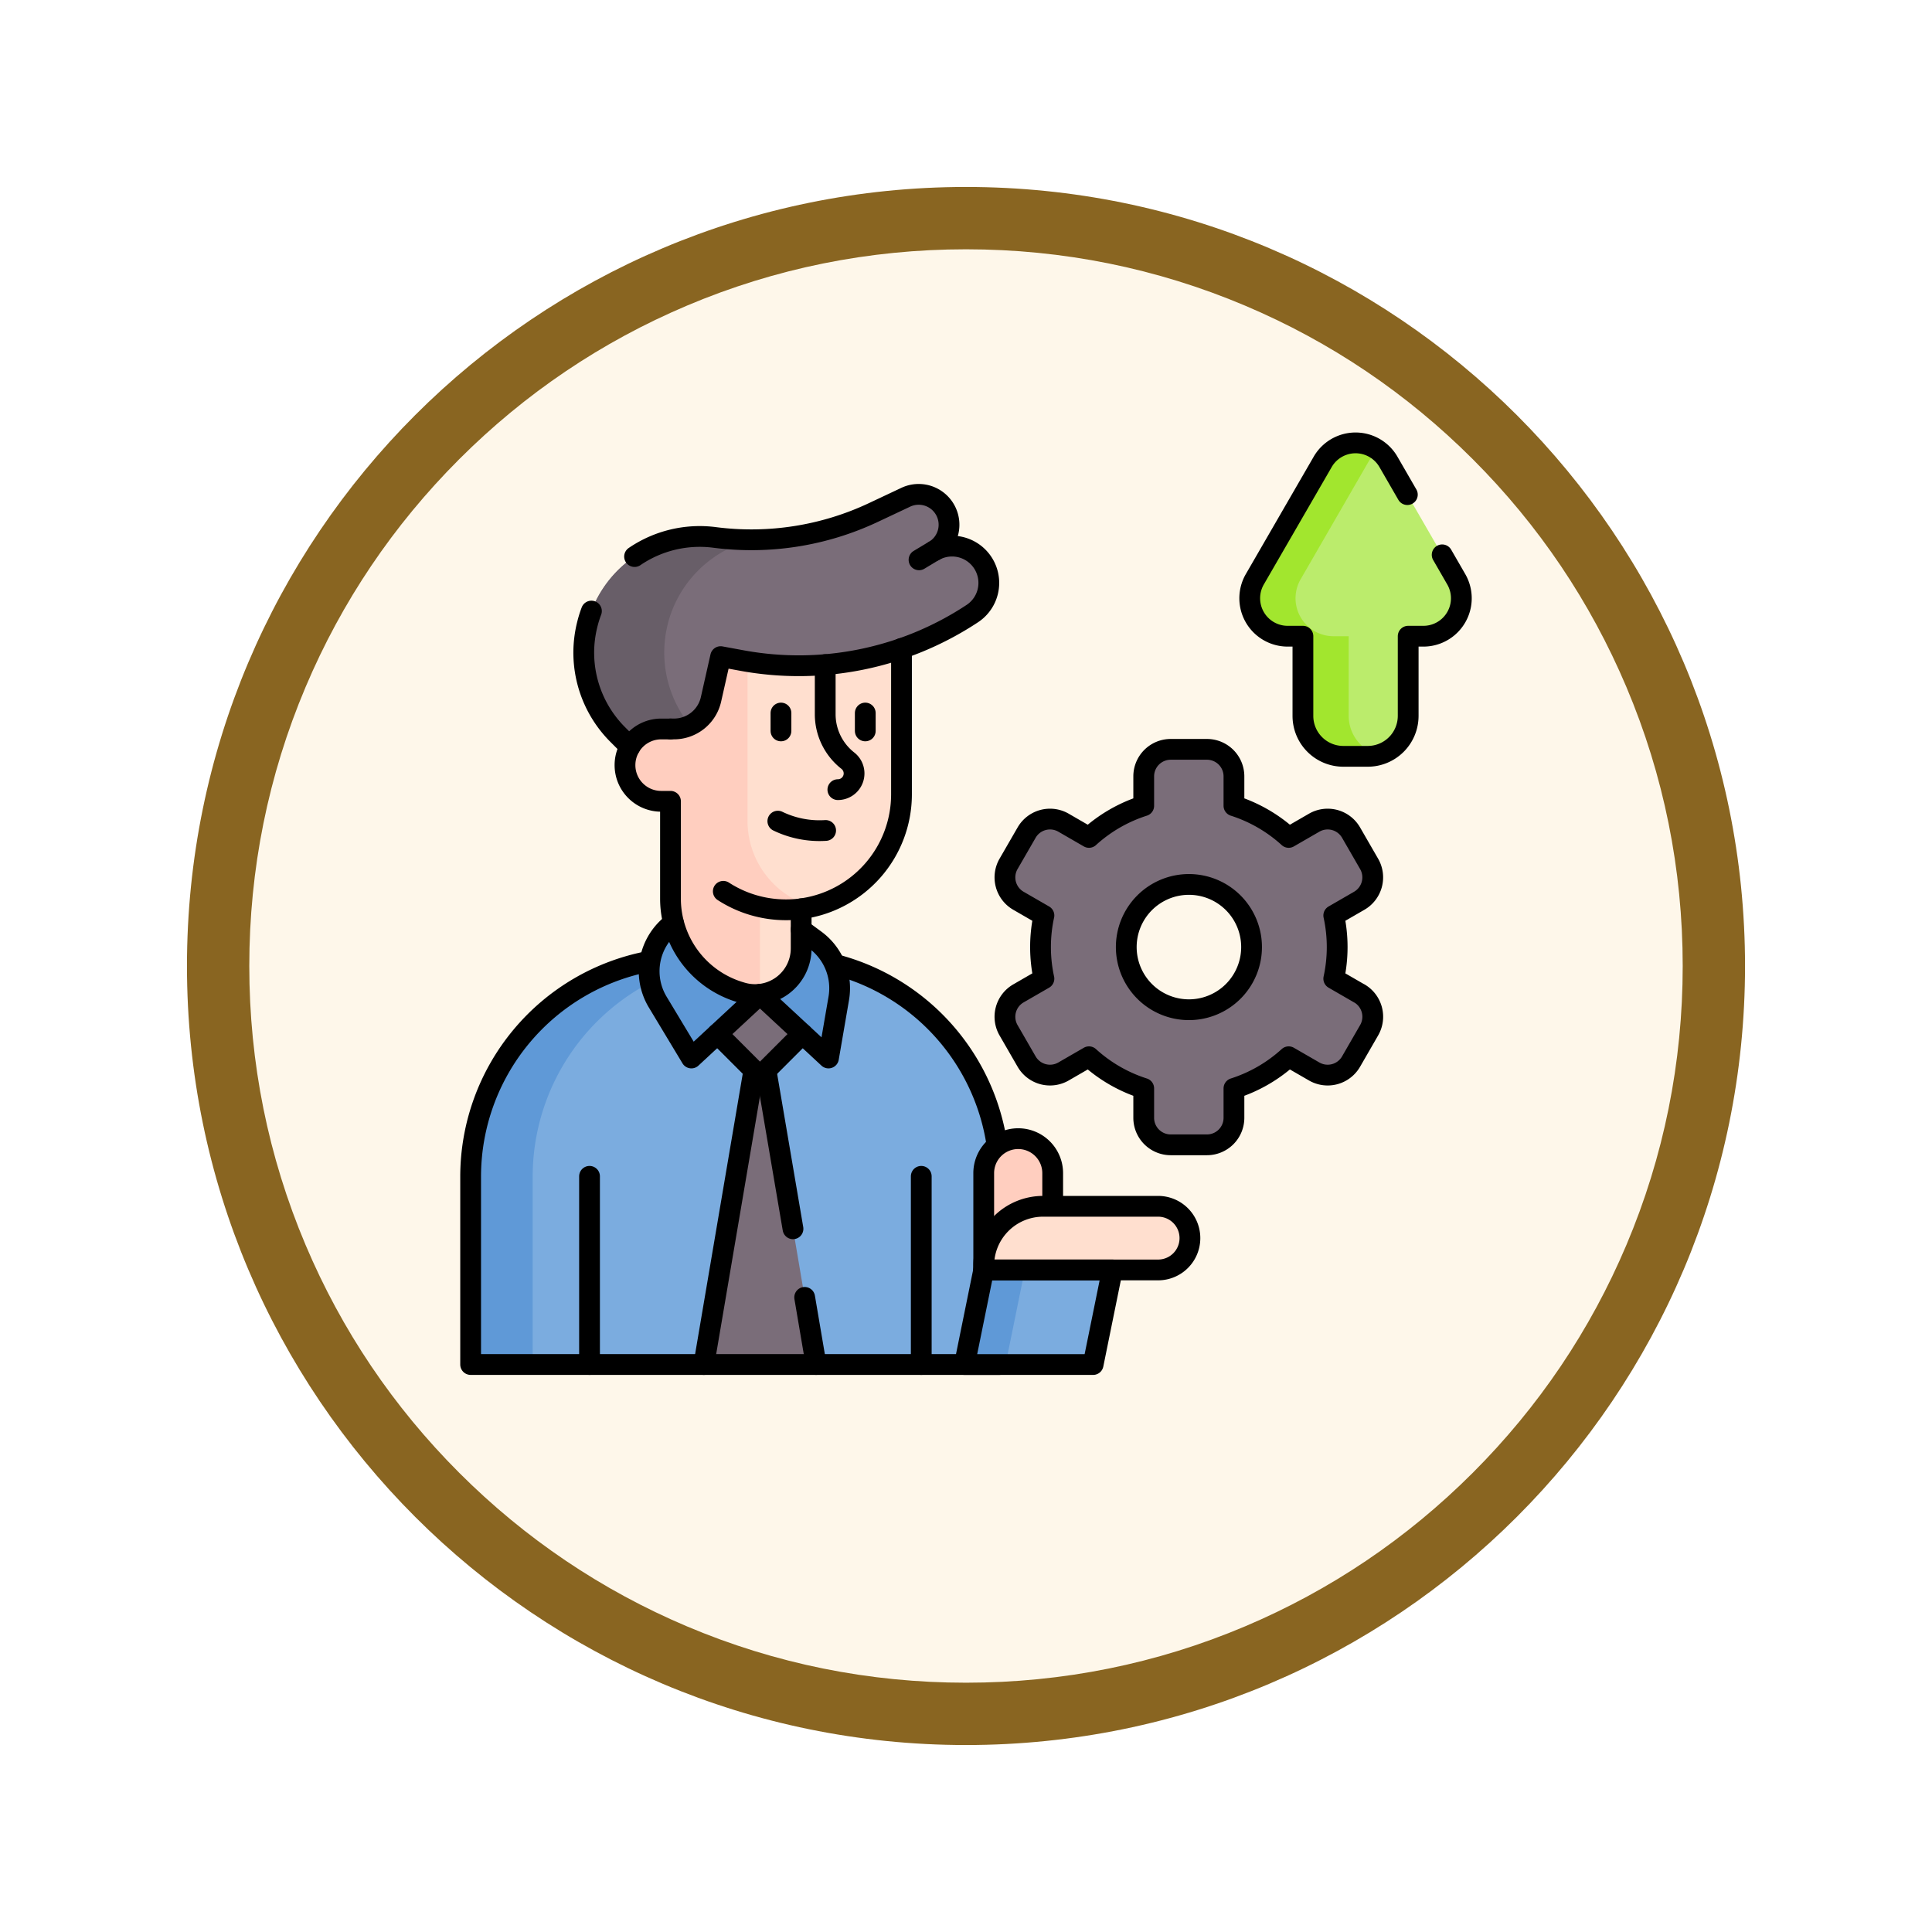 <svg xmlns="http://www.w3.org/2000/svg" xmlns:xlink="http://www.w3.org/1999/xlink" width="93" height="93" viewBox="0 0 93 93">
  <defs>
    <filter id="Trazado_982547" x="0" y="0" width="93" height="93" filterUnits="userSpaceOnUse">
      <feOffset dy="3" input="SourceAlpha"/>
      <feGaussianBlur stdDeviation="3" result="blur"/>
      <feFlood flood-opacity="0.161"/>
      <feComposite operator="in" in2="blur"/>
      <feComposite in="SourceGraphic"/>
    </filter>
    <clipPath id="clip-path">
      <path id="path1431" d="M0-682.665H49.132v49.132H0Z" transform="translate(0 682.665)"/>
    </clipPath>
  </defs>
  <g id="Grupo_1209347" data-name="Grupo 1209347" transform="translate(-1035 -1673.732)">
    <g id="Grupo_1209040" data-name="Grupo 1209040" transform="translate(241.51 -1669.268)">
      <g id="Grupo_1208891" data-name="Grupo 1208891" transform="translate(802.49 3349)">
        <g id="Grupo_1177675" data-name="Grupo 1177675" transform="translate(0 0)">
          <g id="Grupo_1176928" data-name="Grupo 1176928" transform="translate(0 0)">
            <g id="Grupo_1172322" data-name="Grupo 1172322" transform="translate(0 0)">
              <g id="Grupo_1164700" data-name="Grupo 1164700">
                <g id="Grupo_1160931" data-name="Grupo 1160931">
                  <g id="Grupo_1160749" data-name="Grupo 1160749">
                    <g id="Grupo_1158891" data-name="Grupo 1158891">
                      <g id="Grupo_1157406" data-name="Grupo 1157406">
                        <g id="Grupo_1155793" data-name="Grupo 1155793">
                          <g id="Grupo_1154704" data-name="Grupo 1154704">
                            <g id="Grupo_1150790" data-name="Grupo 1150790">
                              <g id="Grupo_1154214" data-name="Grupo 1154214">
                                <g id="Grupo_1152583" data-name="Grupo 1152583">
                                  <g id="Grupo_1146973" data-name="Grupo 1146973">
                                    <g id="Grupo_1146954" data-name="Grupo 1146954">
                                      <g transform="matrix(1, 0, 0, 1, -9, -6)" filter="url(#Trazado_982547)">
                                        <g id="Trazado_982547-2" data-name="Trazado 982547" transform="translate(9 6)" fill="#fef7ea">
                                          <path d="M 37.5 73.5 C 32.639 73.5 27.925 72.548 23.488 70.671 C 19.201 68.858 15.351 66.262 12.044 62.956 C 8.737 59.649 6.142 55.799 4.328 51.512 C 2.452 47.075 1.5 42.361 1.5 37.5 C 1.5 32.639 2.452 27.925 4.328 23.488 C 6.142 19.201 8.737 15.351 12.044 12.044 C 15.351 8.737 19.201 6.142 23.488 4.328 C 27.925 2.452 32.639 1.5 37.5 1.5 C 42.361 1.5 47.075 2.452 51.512 4.328 C 55.799 6.142 59.649 8.737 62.956 12.044 C 66.262 15.351 68.858 19.201 70.672 23.488 C 72.548 27.925 73.5 32.639 73.5 37.5 C 73.5 42.361 72.548 47.075 70.672 51.512 C 68.858 55.799 66.262 59.649 62.956 62.956 C 59.649 66.262 55.799 68.858 51.512 70.671 C 47.075 72.548 42.361 73.5 37.5 73.5 Z" stroke="none"/>
                                          <path d="M 37.5 3 C 32.841 3 28.323 3.912 24.072 5.71 C 19.964 7.447 16.274 9.935 13.105 13.105 C 9.935 16.274 7.447 19.964 5.71 24.072 C 3.912 28.323 3 32.841 3 37.5 C 3 42.159 3.912 46.677 5.71 50.928 C 7.447 55.036 9.935 58.726 13.105 61.895 C 16.274 65.064 19.964 67.552 24.072 69.29 C 28.323 71.088 32.841 72 37.5 72 C 42.159 72 46.677 71.088 50.928 69.29 C 55.036 67.552 58.726 65.064 61.895 61.895 C 65.065 58.726 67.553 55.036 69.29 50.928 C 71.088 46.677 72 42.159 72 37.5 C 72 32.841 71.088 28.323 69.29 24.072 C 67.553 19.964 65.065 16.274 61.895 13.105 C 58.726 9.935 55.036 7.447 50.928 5.71 C 46.677 3.912 42.159 3 37.5 3 M 37.5 -7.62939453125e-06 C 58.211 -7.62939453125e-06 75 16.789 75 37.5 C 75 58.211 58.211 75 37.5 75 C 16.789 75 7.62939453125e-06 58.211 7.62939453125e-06 37.5 C 7.62939453125e-06 16.789 16.789 -7.62939453125e-06 37.5 -7.62939453125e-06 Z" stroke="none" fill="#896521"/>
                                        </g>
                                      </g>
                                    </g>
                                  </g>
                                </g>
                              </g>
                            </g>
                          </g>
                        </g>
                      </g>
                    </g>
                  </g>
                </g>
              </g>
            </g>
          </g>
        </g>
      </g>
    </g>
    <g id="g1425" transform="translate(1056.934 2375.331)">
      <g id="g1427" transform="translate(0 -682.665)">
        <g id="g1429" clip-path="url(#clip-path)">
          <g id="g1435" transform="translate(0.72 27.158)">
            <path id="path1437" d="M-192.123,0h-4.349a10.55,10.55,0,0,0-10.55,10.55v9.041h25.45V10.55A10.55,10.55,0,0,0-192.123,0" transform="translate(207.022)" fill="#7bacdf"/>
          </g>
          <g id="g1439" transform="translate(0.72 27.158)">
            <path id="path1441" d="M-174.5,0a10.55,10.55,0,0,0-10.551,10.55v9.041h-2.982V10.55A10.55,10.55,0,0,1-177.488,0Z" transform="translate(188.038)" fill="#5f99d7"/>
          </g>
          <g id="g1443" transform="translate(11.948 30.855)">
            <path id="path1445" d="M-69.645-204.947l-2.7-15.894h0l-2.7,15.894" transform="translate(75.046 220.841)" fill="#7a6d79"/>
          </g>
          <g id="g1447" transform="translate(11.948 32.583)">
            <path id="path1449" d="M-31.033,0-33.44,14.167" transform="translate(33.44)" fill="none" stroke="#000" stroke-linecap="round" stroke-linejoin="round" stroke-miterlimit="10" stroke-width="1"/>
          </g>
          <g id="g1451" transform="translate(14.942 32.583)">
            <path id="path1453" d="M-16.717-98.42l-1.3-7.633" transform="translate(18.013 106.053)" fill="none" stroke="#000" stroke-linecap="round" stroke-linejoin="round" stroke-miterlimit="10" stroke-width="1"/>
          </g>
          <g id="g1455" transform="translate(16.8 43.517)">
            <path id="path1457" d="M-7.078-41.675l-.549-3.232" transform="translate(7.627 44.907)" fill="none" stroke="#000" stroke-linecap="round" stroke-linejoin="round" stroke-miterlimit="10" stroke-width="1"/>
          </g>
          <g id="g1459" transform="translate(0.72 27.332)">
            <path id="path1461" d="M-111.4,0a10.551,10.551,0,0,0-8.639,10.376v9.041h25.45" transform="translate(120.04)" fill="none" stroke="#000" stroke-linecap="round" stroke-linejoin="round" stroke-miterlimit="10" stroke-width="1"/>
          </g>
          <g id="g1463" transform="translate(18.244 27.488)">
            <path id="path1465" d="M0,0A10.557,10.557,0,0,1,7.821,8.735" fill="none" stroke="#000" stroke-linecap="round" stroke-linejoin="round" stroke-miterlimit="10" stroke-width="1"/>
          </g>
          <g id="g1467" transform="translate(11.968 27.515)">
            <path id="path1469" d="M-69.129-34.565l-2.681-2.681-2.681,2.681,2.681,2.681Z" transform="translate(74.49 37.245)" fill="#7a6d79"/>
          </g>
          <g id="g1471" transform="translate(9.318 25.495)">
            <path id="path1473" d="M-94.315-4.138l.679.5a2.88,2.88,0,0,1,1.13,2.811L-93,2.04l-3.3-3.062-3.3,3.062-1.622-2.694a2.88,2.88,0,0,1,.759-3.8" transform="translate(101.629 4.459)" fill="#5f99d7"/>
          </g>
          <g id="g1475" transform="translate(8.151 10.934)">
            <path id="path1477" d="M-171.631,0V8.368a5.56,5.56,0,0,1-4.268,5.408,5.111,5.111,0,0,1-.562.1v1.908a2.222,2.222,0,0,1-2.849,2.131l-.073-.022a4.7,4.7,0,0,1-3.368-4.5V8.7h-.449a1.738,1.738,0,0,1-1.231-.51,1.736,1.736,0,0,1-.51-1.231,1.735,1.735,0,0,1,.3-.974c.165-.243-.111-1.7.153-1.834.237-.122.276.028.561.028h.449L-182.75,0Z" transform="translate(184.941)" fill="#ffdfcf"/>
          </g>
          <g id="g1479" transform="translate(8.151 10.934)">
            <path id="path1481" d="M-116.591-177.629a5.107,5.107,0,0,1-.562.1,5.468,5.468,0,0,1-.73.048,5.528,5.528,0,0,1-1.254-.143v4.213a2.21,2.21,0,0,1-.866-.079l-.073-.022a4.7,4.7,0,0,1-3.368-4.5V-182.7h-.449a1.738,1.738,0,0,1-1.231-.51,1.736,1.736,0,0,1-.51-1.231,1.735,1.735,0,0,1,.3-.974c.165-.243-.111-1.7.153-1.834.237-.122.276.028.561.028h.449l.729-4.184h3.169l.538,1.292v8.358a4.279,4.279,0,0,0,3.145,4.126" transform="translate(125.633 191.405)" fill="#ffcebf"/>
          </g>
          <g id="g1483" transform="translate(12.883 23.971)">
            <path id="path1485" d="M0,0A5.512,5.512,0,0,0,1.419.656,5.57,5.57,0,0,0,3.02.89a5.483,5.483,0,0,0,.73-.048" fill="none" stroke="#000" stroke-linecap="round" stroke-linejoin="round" stroke-miterlimit="10" stroke-width="1"/>
          </g>
          <g id="g1487" transform="translate(6.166 4.86)">
            <path id="path1489" d="M-251.386-55a1.767,1.767,0,0,1-.794,1.477,15.151,15.151,0,0,1-11.093,2.26l-1.018-.187-.464,2.058a1.826,1.826,0,0,1-1.781,1.424h-.619a1.739,1.739,0,0,0-1.5.858h0l-.589-.589a5.583,5.583,0,0,1-1.637-3.95A5.577,5.577,0,0,1-270.716-53a5.587,5.587,0,0,1,5.415-4.236,5.588,5.588,0,0,1,.719.046,13.792,13.792,0,0,0,7.644-1.2l1.561-.736a1.455,1.455,0,0,1,.616-.137,1.461,1.461,0,0,1,1.271.74,1.46,1.46,0,0,1-.524,1.977,1.755,1.755,0,0,1,.855-.221,1.768,1.768,0,0,1,1.549.91,1.764,1.764,0,0,1,.223.86" transform="translate(270.882 59.261)" fill="#7a6d79"/>
          </g>
          <g id="g1491" transform="translate(6.166 6.89)">
            <path id="path1493" d="M-52.111-54.615a5.571,5.571,0,0,0-.166,1.349,5.583,5.583,0,0,0,1.241,3.511,1.828,1.828,0,0,1-.772.171h-.619a1.739,1.739,0,0,0-1.5.858h0l-.589-.589a5.583,5.583,0,0,1-1.636-3.95,5.571,5.571,0,0,1,.166-1.349,5.586,5.586,0,0,1,5.415-4.236,5.592,5.592,0,0,1,.719.046,13.709,13.709,0,0,0,1.838.112,5.588,5.588,0,0,0-4.1,4.077" transform="translate(56.152 58.851)" fill="#685e68"/>
          </g>
          <g id="g1495" transform="translate(8.151 12.281)">
            <path id="path1497" d="M-171.631,0V7.02a5.559,5.559,0,0,1-4.83,5.511v1.908a2.222,2.222,0,0,1-2.849,2.131l-.073-.022a4.7,4.7,0,0,1-3.368-4.5V7.357h-.449a1.738,1.738,0,0,1-1.231-.51,1.736,1.736,0,0,1-.51-1.231,1.73,1.73,0,0,1,.241-.883,1.741,1.741,0,0,1,1.5-.858h.449" transform="translate(184.941)" fill="none" stroke="#000" stroke-linecap="round" stroke-linejoin="round" stroke-miterlimit="10" stroke-width="1"/>
          </g>
          <g id="g1499" transform="translate(6.166 10.481)">
            <path id="path1501" d="M-4.751,0a5.477,5.477,0,0,0-.2.645A5.592,5.592,0,0,0-5.12,2,5.582,5.582,0,0,0-3.484,5.944l.589.59" transform="translate(5.12)" fill="none" stroke="#000" stroke-linecap="round" stroke-linejoin="round" stroke-miterlimit="10" stroke-width="1"/>
          </g>
          <g id="g1503" transform="translate(8.612 4.859)">
            <path id="path1505" d="M0-38.655a5.57,5.57,0,0,1,3.854-.921h0a13.784,13.784,0,0,0,7.643-1.2l1.562-.736a1.449,1.449,0,0,1,.616-.137,1.46,1.46,0,0,1,1.271.74,1.46,1.46,0,0,1-.524,1.977" transform="translate(0 41.653)" fill="none" stroke="#000" stroke-linecap="round" stroke-linejoin="round" stroke-miterlimit="10" stroke-width="1"/>
          </g>
          <g id="g1507" transform="translate(10.342 7.354)">
            <path id="path1509" d="M-154.25-8.5l.677-.407.054-.031a1.767,1.767,0,0,1,.855-.222,1.77,1.77,0,0,1,1.55.911,1.767,1.767,0,0,1,.223.859,1.768,1.768,0,0,1-.794,1.478,15.143,15.143,0,0,1-11.093,2.26L-163.8-3.84l-.464,2.058a1.826,1.826,0,0,1-1.781,1.423h-.17" transform="translate(166.213 9.16)" fill="none" stroke="#000" stroke-linecap="round" stroke-linejoin="round" stroke-miterlimit="10" stroke-width="1"/>
          </g>
          <g id="g1511" transform="translate(19.717 15.389)">
            <path id="path1513" d="M0,0V.861" fill="none" stroke="#000" stroke-linecap="round" stroke-linejoin="round" stroke-miterlimit="10" stroke-width="1"/>
          </g>
          <g id="g1515" transform="translate(15.659 15.389)">
            <path id="path1517" d="M0,0V.861" fill="none" stroke="#000" stroke-linecap="round" stroke-linejoin="round" stroke-miterlimit="10" stroke-width="1"/>
          </g>
          <g id="g1519" transform="translate(17.789 13.058)">
            <path id="path1521" d="M0,0V2.39A2.838,2.838,0,0,0,1.089,4.624a.78.78,0,0,1-.48,1.395" fill="none" stroke="#000" stroke-linecap="round" stroke-linejoin="round" stroke-miterlimit="10" stroke-width="1"/>
          </g>
          <g id="g1523" transform="translate(15.509 20.593)">
            <path id="path1525" d="M0,0A4.608,4.608,0,0,0,2.3.449" fill="none" stroke="#000" stroke-linecap="round" stroke-linejoin="round" stroke-miterlimit="10" stroke-width="1"/>
          </g>
          <g id="g1527" transform="translate(12.603 30.831)">
            <path id="path1529" d="M0,0,2.045,2.045,4.09,0" fill="none" stroke="#000" stroke-linecap="round" stroke-linejoin="round" stroke-miterlimit="10" stroke-width="1"/>
          </g>
          <g id="g1531" transform="translate(6.444 37.688)">
            <path id="path1533" d="M0-116.841V-125.9" transform="translate(0 125.902)" fill="none" stroke="#000" stroke-linecap="round" stroke-linejoin="round" stroke-miterlimit="10" stroke-width="1"/>
          </g>
          <g id="g1535" transform="translate(22.412 37.688)">
            <path id="path1537" d="M0-116.841V-125.9" transform="translate(0 125.902)" fill="none" stroke="#000" stroke-linecap="round" stroke-linejoin="round" stroke-miterlimit="10" stroke-width="1"/>
          </g>
          <g id="g1539" transform="translate(9.318 25.495)">
            <path id="path1541" d="M-94.315-4.138l.679.5a2.88,2.88,0,0,1,1.13,2.811L-93,2.04l-3.3-3.062-3.3,3.062-1.622-2.694a2.88,2.88,0,0,1,.759-3.8" transform="translate(101.629 4.459)" fill="none" stroke="#000" stroke-linecap="round" stroke-linejoin="round" stroke-miterlimit="10" stroke-width="1"/>
          </g>
          <g id="g1543" transform="translate(26.444 17.138)">
            <path id="path1545" d="M-114.144-161.613a3.016,3.016,0,0,1-3.015-3.016,3.015,3.015,0,0,1,3.015-3.015,3.015,3.015,0,0,1,3.016,3.015,3.016,3.016,0,0,1-3.016,3.016m8.2-.786-1.227-.709a7.158,7.158,0,0,0,.164-1.521,7.157,7.157,0,0,0-.164-1.521l1.227-.709a1.3,1.3,0,0,0,.475-1.774l-.87-1.508a1.3,1.3,0,0,0-1.774-.476l-1.228.709a7.127,7.127,0,0,0-2.635-1.523v-1.416a1.3,1.3,0,0,0-1.3-1.3h-1.743a1.3,1.3,0,0,0-1.3,1.3v1.416a7.127,7.127,0,0,0-2.635,1.523l-1.227-.709a1.3,1.3,0,0,0-1.774.476l-.871,1.508a1.3,1.3,0,0,0,.475,1.774l1.228.709a7.157,7.157,0,0,0-.164,1.521,7.157,7.157,0,0,0,.164,1.521l-1.228.709a1.3,1.3,0,0,0-.475,1.774l.871,1.509a1.3,1.3,0,0,0,1.774.476l1.227-.709a7.128,7.128,0,0,0,2.635,1.523v1.416a1.3,1.3,0,0,0,1.3,1.3h1.743a1.3,1.3,0,0,0,1.3-1.3v-1.416a7.128,7.128,0,0,0,2.635-1.523l1.228.709a1.3,1.3,0,0,0,1.774-.476l.87-1.509a1.3,1.3,0,0,0-.475-1.774" transform="translate(122.996 174.146)" fill="#7a6d79"/>
          </g>
          <g id="g1547" transform="translate(26.444 17.138)">
            <path id="path1549" d="M-114.144-161.613a3.016,3.016,0,0,1-3.015-3.016,3.015,3.015,0,0,1,3.015-3.015,3.015,3.015,0,0,1,3.016,3.015A3.016,3.016,0,0,1-114.144-161.613Zm8.2-.786-1.227-.709a7.158,7.158,0,0,0,.164-1.521,7.157,7.157,0,0,0-.164-1.521l1.227-.709a1.3,1.3,0,0,0,.475-1.774l-.87-1.508a1.3,1.3,0,0,0-1.774-.476l-1.228.709a7.127,7.127,0,0,0-2.635-1.523v-1.416a1.3,1.3,0,0,0-1.3-1.3h-1.743a1.3,1.3,0,0,0-1.3,1.3v1.416a7.127,7.127,0,0,0-2.635,1.523l-1.227-.709a1.3,1.3,0,0,0-1.774.476l-.871,1.508a1.3,1.3,0,0,0,.475,1.774l1.228.709a7.157,7.157,0,0,0-.164,1.521,7.157,7.157,0,0,0,.164,1.521l-1.228.709a1.3,1.3,0,0,0-.475,1.774l.871,1.509a1.3,1.3,0,0,0,1.774.476l1.227-.709a7.128,7.128,0,0,0,2.635,1.523v1.416a1.3,1.3,0,0,0,1.3,1.3h1.743a1.3,1.3,0,0,0,1.3-1.3v-1.416a7.128,7.128,0,0,0,2.635-1.523l1.228.709a1.3,1.3,0,0,0,1.774-.476l.87-1.509A1.3,1.3,0,0,0-105.941-162.4Z" transform="translate(122.996 174.146)" fill="none" stroke="#000" stroke-linecap="round" stroke-linejoin="round" stroke-miterlimit="10" stroke-width="1"/>
          </g>
          <g id="g1551" transform="translate(25.419 35.877)">
            <path id="path1553" d="M-21.4,0h0a1.66,1.66,0,0,0-1.66,1.66V6.318h3.32V1.66A1.66,1.66,0,0,0-21.4,0" transform="translate(23.063)" fill="#ffcebf"/>
          </g>
          <g id="g1555" transform="translate(25.419 35.877)">
            <path id="path1557" d="M-42.813-81.481h-3.32V-86.14a1.661,1.661,0,0,1,1.66-1.66,1.661,1.661,0,0,1,1.66,1.66v1.595" transform="translate(46.133 87.8)" fill="none" stroke="#000" stroke-linecap="round" stroke-linejoin="round" stroke-miterlimit="10" stroke-width="1"/>
          </g>
          <g id="g1559" transform="translate(24.493 40.664)">
            <path id="path1561" d="M0-78.468H6.192l.926-4.554L5.253-84.553.926-83.021Z" transform="translate(0 84.553)" fill="#7bacdf"/>
          </g>
          <g id="g1563" transform="translate(24.493 40.663)">
            <path id="path1565" d="M-75.418-6.311l-2.944,1.043-.926,4.553h-1.979l.926-4.553L-76.014-6.8Z" transform="translate(81.266 6.8)" fill="#5f99d7"/>
          </g>
          <g id="g1567" transform="translate(25.419 39.132)">
            <path id="path1569" d="M0-39.5H8.394a1.532,1.532,0,0,0,1.532-1.532,1.532,1.532,0,0,0-1.532-1.532H2.858A2.858,2.858,0,0,0,0-39.708Z" transform="translate(0 42.565)" fill="#ffdfcf"/>
          </g>
          <g id="g1571" transform="translate(25.419 39.132)">
            <path id="path1573" d="M0-39.5H8.394a1.532,1.532,0,0,0,1.532-1.532,1.532,1.532,0,0,0-1.532-1.532H2.858A2.858,2.858,0,0,0,0-39.708Z" transform="translate(0 42.565)" fill="none" stroke="#000" stroke-linecap="round" stroke-linejoin="round" stroke-miterlimit="10" stroke-width="1"/>
          </g>
          <g id="g1575" transform="translate(24.493 42.196)">
            <path id="path1577" d="M0-58.717H6.192l.926-4.554H.926Z" transform="translate(0 63.271)" fill="none" stroke="#000" stroke-linecap="round" stroke-linejoin="round" stroke-miterlimit="10" stroke-width="1"/>
          </g>
          <g id="g1579" transform="translate(38.223 2.383)">
            <path id="path1581" d="M-45.287-11.78l-3.265,5.654a1.827,1.827,0,0,0,1.582,2.741h.733V.449A1.947,1.947,0,0,0-44.29,2.4h1.17A1.947,1.947,0,0,0-41.173.449V-3.385h.733a1.827,1.827,0,0,0,1.582-2.741l-3.265-5.654a1.827,1.827,0,0,0-3.165,0" transform="translate(48.799 12.694)" fill="#bbec6c"/>
          </g>
          <g id="g1583" transform="translate(38.224 2.383)">
            <path id="path1585" d="M-79.89-193.679a1.906,1.906,0,0,1-.516.07h-1.17a1.947,1.947,0,0,1-1.947-1.947v-3.835h-.733a1.827,1.827,0,0,1-1.582-2.741l3.265-5.654a1.83,1.83,0,0,1,2.684-.548,1.833,1.833,0,0,0-.482.548l-3.265,5.654a1.827,1.827,0,0,0,1.582,2.741h.732v3.835a1.945,1.945,0,0,0,1.432,1.877" transform="translate(86.086 208.699)" fill="#a2e62e"/>
          </g>
          <g id="g1587" transform="translate(38.223 2.383)">
            <path id="path1589" d="M-119.443-69.525l.678,1.176a1.827,1.827,0,0,1-1.582,2.741h-.732v3.836a1.947,1.947,0,0,1-1.947,1.946H-124.2a1.946,1.946,0,0,1-1.946-1.946v-3.836h-.733a1.827,1.827,0,0,1-1.582-2.741L-125.194-74a1.827,1.827,0,0,1,3.165,0l.91,1.576" transform="translate(128.707 74.916)" fill="none" stroke="#000" stroke-linecap="round" stroke-linejoin="round" stroke-miterlimit="10" stroke-width="1"/>
          </g>
        </g>
      </g>
    </g>
  </g>
</svg>
